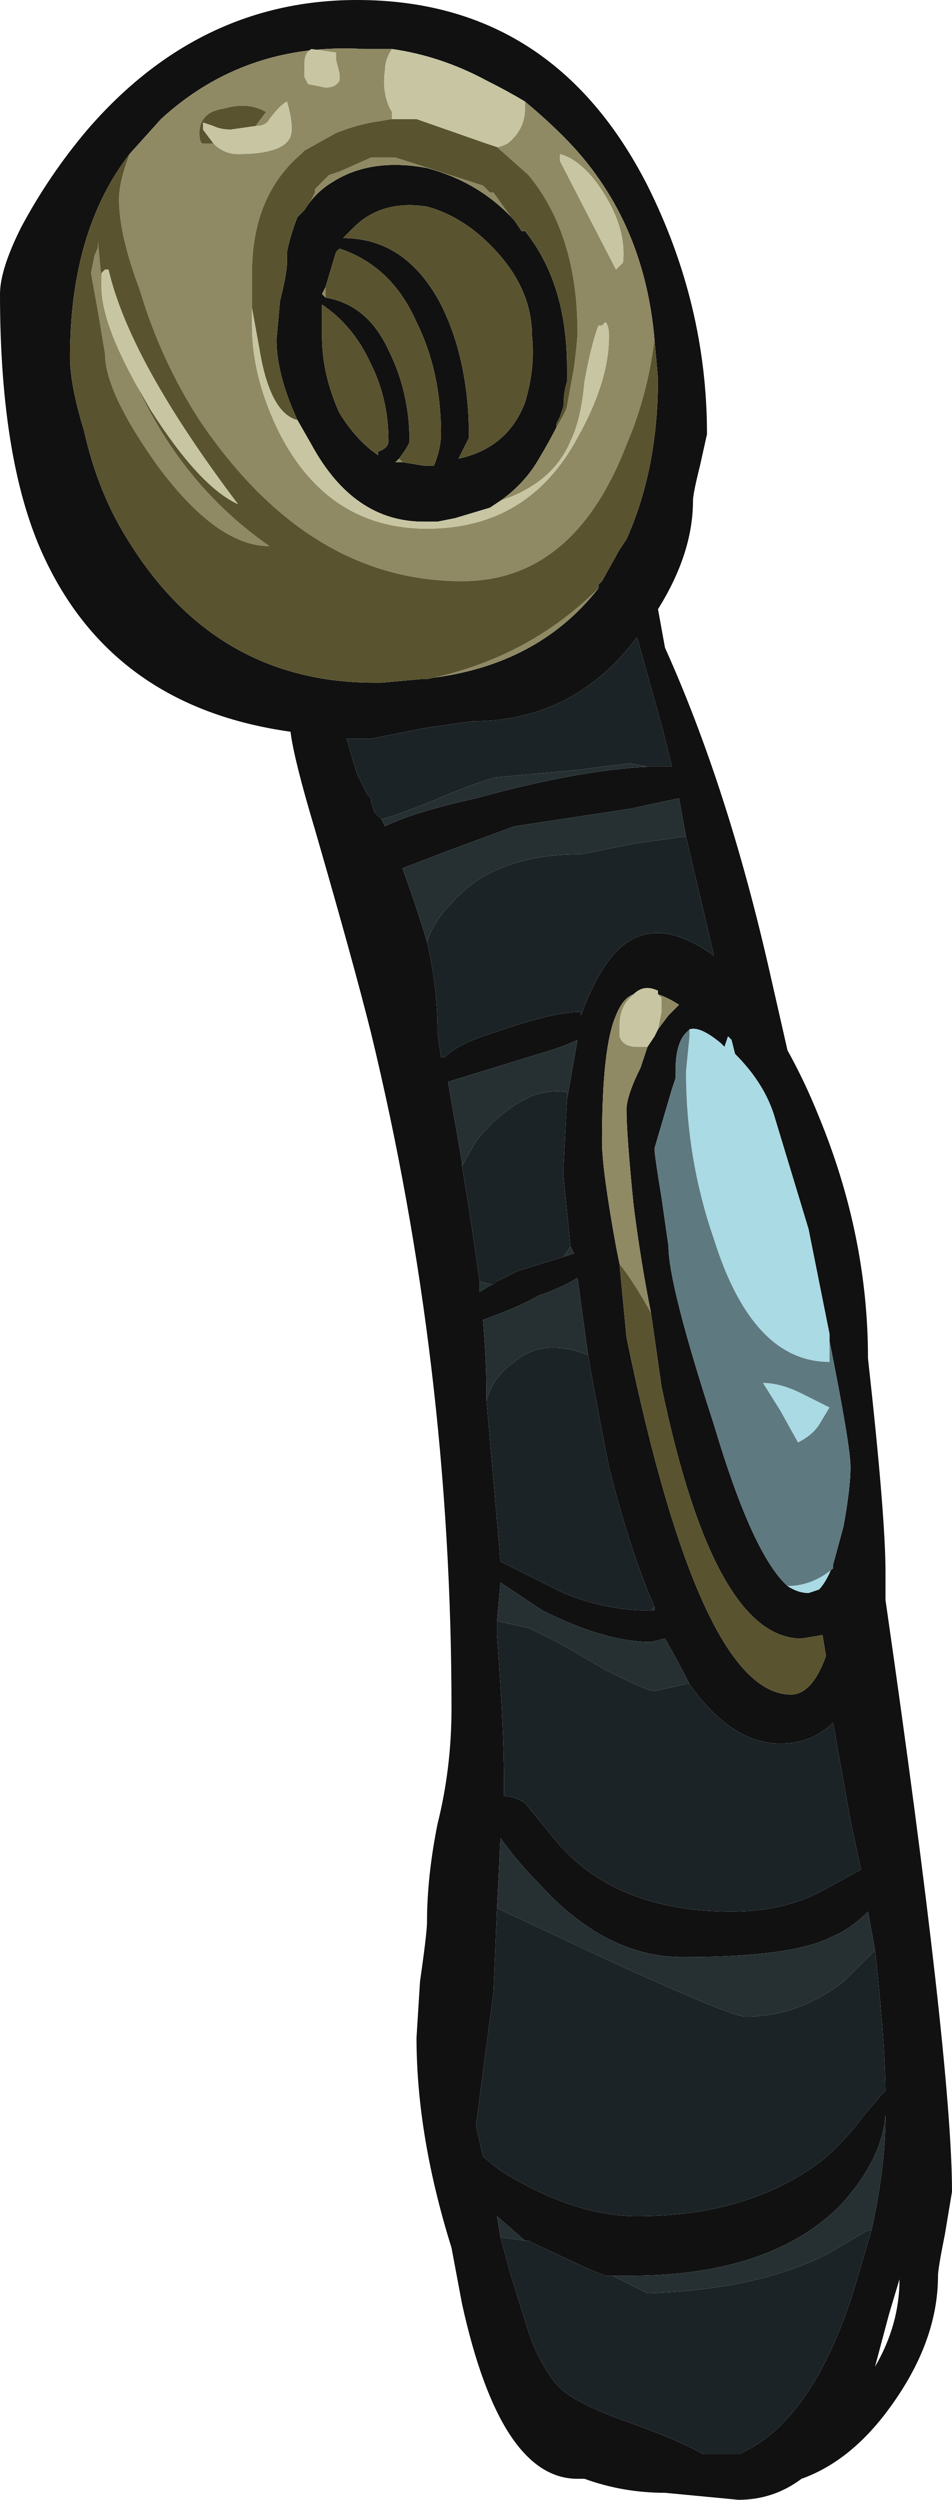 <?xml version="1.0" encoding="UTF-8" standalone="no"?>
<svg xmlns:ffdec="https://www.free-decompiler.com/flash" xmlns:xlink="http://www.w3.org/1999/xlink" ffdec:objectType="shape" height="35.7px" width="13.6px" xmlns="http://www.w3.org/2000/svg">
  <g transform="matrix(1.0, 0.0, 0.0, 1.0, 8.4, 20.65)">
    <path d="M-2.8 -19.95 L-3.2 -19.95 Q-4.9 -20.05 -6.1 -18.95 L-6.55 -18.45 Q-7.4 -17.35 -7.4 -15.55 -7.4 -15.15 -7.2 -14.5 -7.0 -13.6 -6.55 -12.9 -5.3 -10.9 -3.05 -10.9 L-2.95 -10.9 -2.4 -10.95 Q-0.75 -11.1 0.15 -12.25 L0.15 -12.3 0.2 -12.35 0.45 -12.8 0.55 -12.95 Q1.0 -13.95 1.0 -15.25 L0.95 -15.8 Q0.8 -17.55 -0.35 -18.7 -0.6 -18.95 -0.9 -19.2 -1.15 -19.35 -1.45 -19.5 -2.1 -19.85 -2.8 -19.95 M-0.45 -14.55 Q-0.55 -14.35 -0.7 -14.1 -0.9 -13.75 -1.25 -13.5 L-1.4 -13.4 -1.9 -13.25 -2.15 -13.2 -2.35 -13.2 Q-3.35 -13.2 -3.95 -14.3 L-4.15 -14.65 Q-4.45 -15.3 -4.45 -15.8 L-4.4 -16.35 Q-4.3 -16.75 -4.3 -16.9 L-4.3 -17.05 Q-4.25 -17.3 -4.15 -17.55 L-4.05 -17.65 Q-3.9 -17.9 -3.65 -18.05 -3.1 -18.4 -2.3 -18.25 -1.55 -18.05 -1.05 -17.5 L-0.95 -17.35 -0.9 -17.35 Q-0.3 -16.6 -0.3 -15.4 L-0.3 -15.2 Q-0.35 -15.05 -0.35 -14.85 L-0.4 -14.7 -0.45 -14.6 -0.45 -14.55 M1.7 -14.45 L1.6 -14.0 Q1.5 -13.6 1.5 -13.5 1.5 -12.75 1.0 -11.95 L1.1 -11.4 Q2.0 -9.4 2.6 -6.75 L2.85 -5.65 Q3.1 -5.2 3.3 -4.7 4.0 -3.0 4.0 -1.25 4.25 1.0 4.25 1.8 L4.25 2.2 Q5.2 8.8 5.2 10.65 L5.1 11.25 Q5.0 11.75 5.0 11.85 5.0 12.8 4.3 13.75 3.75 14.5 3.05 14.75 2.65 15.05 2.15 15.05 L1.1 14.95 Q0.5 14.95 -0.05 14.75 L-0.15 14.75 Q-1.25 14.75 -1.8 12.25 L-1.95 11.45 Q-2.45 9.85 -2.45 8.45 L-2.4 7.65 Q-2.3 6.95 -2.3 6.8 -2.3 6.15 -2.15 5.4 -1.95 4.6 -1.95 3.75 -1.95 -1.15 -3.1 -5.9 -3.35 -6.9 -3.9 -8.8 -4.2 -9.8 -4.25 -10.2 -6.75 -10.55 -7.75 -12.65 -8.4 -14.0 -8.4 -16.45 -8.4 -16.8 -8.1 -17.4 -7.7 -18.15 -7.15 -18.8 -5.55 -20.65 -3.3 -20.65 -0.5 -20.65 0.85 -18.0 1.7 -16.3 1.7 -14.45 M1.4 -8.7 L1.3 -9.25 0.6 -9.1 -1.05 -8.85 -2.0 -8.5 -2.65 -8.25 Q-2.45 -7.7 -2.3 -7.2 -2.15 -6.55 -2.15 -5.95 L-2.15 -5.9 -2.1 -5.55 -2.05 -5.55 Q-1.85 -5.75 -1.35 -5.9 -0.5 -6.2 -0.1 -6.2 L-0.1 -6.15 Q0.1 -6.7 0.35 -7.0 0.9 -7.65 1.8 -7.0 L1.4 -8.7 M0.85 -9.7 L1.2 -9.7 1.05 -10.3 0.7 -11.55 Q-0.2 -10.35 -1.65 -10.35 L-2.35 -10.25 -3.1 -10.1 -3.45 -10.1 -3.3 -9.6 -3.15 -9.3 -3.1 -9.25 -3.1 -9.2 -3.05 -9.05 -2.95 -8.95 -2.9 -8.85 Q-2.5 -9.05 -1.6 -9.25 -0.15 -9.65 0.85 -9.7 M3.45 -1.6 L3.15 -3.1 2.65 -4.75 Q2.5 -5.2 2.1 -5.6 L2.05 -5.8 2.0 -5.85 1.95 -5.7 1.9 -5.75 Q1.6 -6.0 1.45 -5.95 L1.4 -5.9 Q1.25 -5.75 1.25 -5.35 L1.25 -5.25 1.2 -5.1 0.95 -4.25 Q0.95 -4.15 1.05 -3.55 L1.15 -2.85 Q1.15 -2.3 1.8 -0.3 2.35 1.55 2.85 2.0 3.0 2.1 3.15 2.1 L3.3 2.05 Q3.4 1.95 3.5 1.7 L3.65 1.15 Q3.75 0.6 3.75 0.3 3.75 0.0 3.45 -1.5 L3.45 -1.6 M1.0 -5.95 L1.15 -6.15 1.3 -6.3 Q1.15 -6.4 1.0 -6.45 L1.0 -6.5 Q0.8 -6.6 0.65 -6.45 0.5 -6.4 0.4 -6.15 0.2 -5.7 0.2 -4.35 0.2 -3.95 0.4 -2.85 L0.45 -2.6 0.55 -1.55 Q1.6 3.55 2.9 3.55 3.2 3.55 3.4 3.0 L3.35 2.7 3.05 2.75 Q1.8 2.75 1.05 -0.85 L0.9 -1.9 Q0.75 -2.65 0.65 -3.45 0.55 -4.45 0.55 -4.8 0.55 -5.0 0.75 -5.4 L0.85 -5.7 0.95 -5.85 1.0 -5.95 M1.45 3.4 Q1.3 3.1 1.1 2.75 L0.9 2.8 Q0.25 2.8 -0.65 2.35 L-1.25 1.95 -1.3 2.5 -1.3 2.7 Q-1.2 4.05 -1.2 4.8 L-1.2 5.0 Q-1.05 5.0 -0.9 5.1 L-0.45 5.65 Q0.4 6.65 2.05 6.65 2.8 6.65 3.35 6.35 L3.9 6.05 3.75 5.35 3.5 3.95 Q3.2 4.25 2.75 4.25 2.05 4.25 1.45 3.4 M0.9 2.35 L0.95 2.35 0.95 2.3 Q0.6 1.5 0.3 0.3 0.15 -0.45 0.0 -1.3 L-0.15 -2.4 Q-0.4 -2.25 -0.7 -2.15 -0.95 -2.0 -1.5 -1.8 -1.45 -1.2 -1.45 -0.75 L-1.45 -0.65 -1.25 1.65 -0.35 2.1 Q0.25 2.35 0.9 2.35 M4.1 7.2 L4.0 6.65 Q3.75 6.9 3.5 7.0 2.95 7.3 1.35 7.3 0.25 7.3 -0.7 6.25 -1.0 5.95 -1.25 5.6 L-1.3 6.6 -1.35 7.8 -1.6 9.7 -1.5 10.15 -1.25 10.35 Q-0.2 11.0 0.7 11.0 2.3 11.0 3.35 10.2 3.65 9.95 3.95 9.55 L4.25 9.2 4.25 9.3 Q4.25 8.55 4.1 7.2 M0.25 11.85 L0.0 11.75 -0.75 11.4 -0.85 11.35 -0.9 11.35 -1.3 11.0 -1.25 11.3 -1.1 11.85 -0.85 12.65 Q-0.7 13.1 -0.45 13.4 -0.25 13.65 0.6 13.95 1.3 14.2 1.65 14.4 L2.15 14.4 Q3.2 13.95 3.8 12.05 L4.05 11.2 Q4.25 10.3 4.25 9.55 4.2 10.2 3.6 10.85 2.6 11.85 0.6 11.85 L0.25 11.85 M4.1 13.15 Q4.45 12.55 4.45 11.9 L4.3 12.4 4.1 13.15 M-3.5 -17.25 Q-2.6 -17.25 -2.1 -16.3 -1.7 -15.5 -1.7 -14.4 L-1.85 -14.1 Q-1.15 -14.25 -0.9 -14.9 -0.75 -15.4 -0.8 -15.85 -0.8 -16.5 -1.3 -17.05 -1.75 -17.55 -2.3 -17.7 -2.95 -17.8 -3.35 -17.4 L-3.5 -17.25 M-2.65 -14.05 L-2.35 -14.0 -2.2 -14.0 Q-2.1 -14.25 -2.1 -14.45 -2.1 -15.35 -2.45 -16.05 -2.8 -16.85 -3.55 -17.1 L-3.6 -17.05 -3.75 -16.55 -3.8 -16.45 -3.75 -16.4 Q-3.15 -16.3 -2.85 -15.65 -2.55 -15.05 -2.55 -14.35 -2.55 -14.3 -2.7 -14.1 L-2.75 -14.05 -2.65 -14.05 M-3.55 -14.75 Q-3.3 -14.35 -3.0 -14.15 L-3.0 -14.2 Q-2.85 -14.25 -2.85 -14.35 -2.85 -14.95 -3.1 -15.45 -3.35 -16.0 -3.8 -16.3 L-3.8 -15.85 Q-3.8 -15.3 -3.55 -14.75 M-0.3 -4.95 L-0.15 -5.8 Q-0.35 -5.7 -0.7 -5.6 L-2.0 -5.2 -1.8 -4.05 -1.8 -4.0 Q-1.65 -3.1 -1.55 -2.35 L-1.55 -2.2 -1.3 -2.35 -1.0 -2.5 -0.35 -2.7 -0.2 -2.75 -0.25 -2.85 -0.35 -3.85 -0.35 -4.0 -0.3 -4.95" fill="#111111" fill-rule="evenodd" stroke="none"/>
    <path d="M-4.8 -16.25 L-4.8 -16.0 Q-4.8 -15.25 -4.4 -14.45 -3.7 -13.1 -2.3 -13.1 -0.85 -13.1 -0.15 -14.4 0.3 -15.2 0.3 -15.85 0.3 -16.0 0.25 -16.05 L0.2 -16.0 0.15 -16.0 Q0.05 -15.75 -0.05 -15.2 -0.1 -14.65 -0.25 -14.35 -0.5 -13.75 -1.25 -13.5 -0.9 -13.75 -0.7 -14.1 -0.55 -14.35 -0.45 -14.55 -0.3 -14.8 -0.3 -14.85 L-0.2 -15.4 Q-0.15 -15.8 -0.15 -15.9 -0.15 -17.3 -0.85 -18.15 L-1.3 -18.55 Q-1.25 -18.55 -1.15 -18.6 -0.9 -18.8 -0.9 -19.1 L-0.9 -19.2 Q-0.6 -18.95 -0.35 -18.7 0.8 -17.55 0.95 -15.8 0.85 -15.0 0.55 -14.3 -0.2 -12.35 -1.8 -12.35 -4.0 -12.35 -5.55 -14.65 -6.1 -15.5 -6.4 -16.5 -6.7 -17.3 -6.7 -17.8 -6.7 -18.05 -6.55 -18.45 L-6.1 -18.95 Q-4.9 -20.05 -3.2 -19.95 L-2.8 -19.95 Q-2.9 -19.8 -2.9 -19.65 -2.95 -19.3 -2.8 -19.05 L-2.8 -18.95 -3.1 -18.9 Q-3.35 -18.85 -3.6 -18.75 L-4.05 -18.5 -4.1 -18.45 Q-4.8 -17.85 -4.8 -16.75 L-4.8 -16.25 M0.4 -16.8 L0.5 -16.9 Q0.55 -17.35 0.25 -17.85 -0.05 -18.35 -0.4 -18.45 L-0.4 -18.35 0.4 -16.8 M1.0 -6.45 Q1.15 -6.4 1.3 -6.3 L1.15 -6.15 1.0 -5.95 1.05 -6.2 1.05 -6.4 1.0 -6.45 M0.95 -5.85 L0.85 -5.7 0.75 -5.4 Q0.55 -5.0 0.55 -4.8 0.55 -4.45 0.65 -3.45 0.75 -2.65 0.9 -1.9 0.65 -2.35 0.45 -2.6 L0.4 -2.85 Q0.2 -3.95 0.2 -4.35 0.2 -5.7 0.4 -6.15 0.5 -6.4 0.65 -6.45 L0.6 -6.4 Q0.45 -6.25 0.45 -6.0 L0.45 -5.85 Q0.5 -5.7 0.7 -5.7 L0.85 -5.7 0.95 -5.85 M-6.45 -15.15 L-6.35 -14.95 Q-5.7 -13.65 -4.55 -12.85 -5.3 -12.85 -6.15 -14.0 -6.9 -15.05 -6.9 -15.6 L-7.0 -16.2 -7.1 -16.75 -7.05 -17.0 Q-7.0 -17.1 -7.0 -17.15 L-7.0 -17.2 -6.95 -16.65 -6.95 -16.55 Q-6.95 -16.05 -6.45 -15.15 M-2.4 -10.95 L-2.3 -10.95 Q-0.85 -11.25 0.15 -12.25 -0.75 -11.1 -2.4 -10.95 M-4.05 -17.65 L-3.95 -17.8 -3.9 -17.9 -3.9 -17.95 -3.7 -18.15 -3.55 -18.2 -3.1 -18.4 -2.75 -18.4 -1.5 -18.0 -1.4 -17.9 -1.35 -17.9 -1.1 -17.55 -1.05 -17.5 Q-1.55 -18.05 -2.3 -18.25 -3.1 -18.4 -3.65 -18.05 -3.9 -17.9 -4.05 -17.65 M-5.35 -18.6 Q-5.2 -18.45 -5.0 -18.45 -4.35 -18.45 -4.25 -18.7 -4.2 -18.85 -4.3 -19.2 -4.4 -19.15 -4.55 -18.95 -4.6 -18.85 -4.75 -18.85 L-4.6 -19.05 Q-4.85 -19.2 -5.2 -19.1 -5.55 -19.05 -5.55 -18.75 -5.55 -18.6 -5.5 -18.6 L-5.35 -18.6 M-3.6 -19.8 L-3.6 -19.9 -3.95 -19.95 Q-4.05 -19.9 -4.05 -19.75 L-4.05 -19.55 -4.0 -19.45 -3.75 -19.4 Q-3.6 -19.4 -3.55 -19.5 -3.55 -19.55 -3.55 -19.6 L-3.6 -19.8 M-3.75 -16.55 L-3.75 -16.4 -3.8 -16.45 -3.75 -16.55 M-2.7 -14.1 L-2.65 -14.05 -2.75 -14.05 -2.7 -14.1" fill="#8f8a64" fill-rule="evenodd" stroke="none"/>
    <path d="M-2.3 -7.2 Q-2.45 -7.7 -2.65 -8.25 L-2.0 -8.5 -1.05 -8.85 0.6 -9.1 1.3 -9.25 1.4 -8.7 1.35 -8.7 0.65 -8.6 -0.1 -8.45 Q-1.35 -8.45 -1.95 -7.75 -2.2 -7.5 -2.3 -7.2 M-2.05 -5.55 L-2.1 -5.55 -2.05 -5.55 M-2.95 -8.95 Q-2.75 -9.0 -2.25 -9.2 -1.55 -9.5 -1.3 -9.55 L-0.2 -9.65 0.6 -9.75 0.85 -9.7 Q-0.15 -9.65 -1.6 -9.25 -2.5 -9.05 -2.9 -8.85 L-2.95 -8.95 M-1.3 2.5 L-1.25 1.95 -0.65 2.35 Q0.25 2.8 0.9 2.8 L1.1 2.75 Q1.3 3.1 1.45 3.4 L1.4 3.4 0.95 3.5 Q0.85 3.5 0.25 3.2 -0.5 2.75 -0.85 2.6 L-1.3 2.5 M0.95 2.3 L0.95 2.35 0.9 2.35 0.95 2.3 M-1.45 -0.65 L-1.45 -0.75 Q-1.45 -1.2 -1.5 -1.8 -0.95 -2.0 -0.7 -2.15 -0.4 -2.25 -0.15 -2.4 L0.0 -1.3 Q-0.65 -1.55 -1.05 -1.2 -1.35 -1.0 -1.45 -0.65 M-1.3 6.6 L-1.25 5.6 Q-1.0 5.95 -0.7 6.25 0.25 7.3 1.35 7.3 2.95 7.3 3.5 7.0 3.75 6.9 4.0 6.65 L4.1 7.2 3.65 7.65 Q3.0 8.15 2.25 8.15 2.05 8.15 0.3 7.35 L-1.3 6.6 M4.05 11.2 L4.0 11.2 3.4 11.55 Q2.4 12.05 0.85 12.1 L0.35 11.85 0.25 11.85 0.6 11.85 Q2.6 11.85 3.6 10.85 4.2 10.2 4.25 9.55 4.25 10.3 4.05 11.2 M-0.9 11.35 L-1.25 11.3 -1.3 11.0 -0.9 11.35 M-1.8 -4.0 L-1.8 -4.05 -2.0 -5.2 -0.7 -5.6 Q-0.35 -5.7 -0.15 -5.8 L-0.3 -4.95 -0.3 -5.05 Q-0.5 -5.1 -0.8 -5.0 -1.25 -4.8 -1.6 -4.35 L-1.8 -4.0 M-0.25 -2.85 L-0.2 -2.75 -0.35 -2.7 -0.25 -2.85 M-1.3 -2.35 L-1.55 -2.2 -1.55 -2.35 -1.35 -2.3 -1.3 -2.35" fill="#263033" fill-rule="evenodd" stroke="none"/>
    <path d="M3.45 -1.6 L3.45 -1.2 Q2.35 -1.2 1.8 -2.95 1.4 -4.1 1.4 -5.35 L1.45 -5.85 1.45 -5.95 Q1.6 -6.0 1.9 -5.75 L1.95 -5.7 2.0 -5.85 2.05 -5.8 2.1 -5.6 Q2.5 -5.2 2.65 -4.75 L3.15 -3.1 3.45 -1.6 M2.85 2.0 Q3.2 2.0 3.5 1.75 L3.5 1.7 Q3.4 1.95 3.3 2.05 L3.15 2.1 Q3.0 2.1 2.85 2.0 M2.75 -0.5 L2.5 -0.9 Q2.75 -0.9 3.05 -0.75 L3.45 -0.55 3.3 -0.3 Q3.2 -0.15 3.0 -0.05 L2.75 -0.5" fill="#aadae3" fill-rule="evenodd" stroke="none"/>
    <path d="M-4.8 -16.25 L-4.8 -16.75 Q-4.8 -17.85 -4.1 -18.45 L-4.05 -18.5 -3.6 -18.75 Q-3.35 -18.85 -3.1 -18.9 L-2.8 -18.95 -2.45 -18.95 -1.45 -18.6 -1.3 -18.55 -0.85 -18.15 Q-0.15 -17.3 -0.15 -15.9 -0.15 -15.8 -0.2 -15.4 L-0.3 -14.85 Q-0.3 -14.8 -0.45 -14.55 L-0.45 -14.6 -0.4 -14.7 -0.35 -14.85 Q-0.35 -15.05 -0.3 -15.2 L-0.3 -15.4 Q-0.3 -16.6 -0.9 -17.35 L-0.95 -17.35 -1.05 -17.5 -1.1 -17.55 -1.35 -17.9 -1.4 -17.9 -1.5 -18.0 -2.75 -18.4 -3.1 -18.4 -3.55 -18.2 -3.7 -18.15 -3.9 -17.95 -3.9 -17.9 -3.95 -17.8 -4.05 -17.65 -4.15 -17.55 Q-4.25 -17.3 -4.3 -17.05 L-4.3 -16.9 Q-4.3 -16.75 -4.4 -16.35 L-4.45 -15.8 Q-4.45 -15.3 -4.15 -14.65 -4.55 -14.75 -4.7 -15.7 L-4.8 -16.25 M-6.55 -18.45 Q-6.7 -18.05 -6.7 -17.8 -6.7 -17.3 -6.4 -16.5 -6.1 -15.5 -5.55 -14.65 -4.0 -12.35 -1.8 -12.35 -0.2 -12.35 0.55 -14.3 0.85 -15.0 0.95 -15.8 L1.0 -15.25 Q1.0 -13.95 0.55 -12.95 L0.45 -12.8 0.2 -12.35 0.15 -12.3 0.15 -12.25 Q-0.85 -11.25 -2.3 -10.95 L-2.4 -10.95 -2.95 -10.9 -3.05 -10.9 Q-5.3 -10.9 -6.55 -12.9 -7.0 -13.6 -7.2 -14.5 -7.4 -15.15 -7.4 -15.55 -7.4 -17.35 -6.55 -18.45 M0.9 -1.9 L1.05 -0.85 Q1.8 2.75 3.05 2.75 L3.35 2.7 3.4 3.0 Q3.2 3.55 2.9 3.55 1.6 3.55 0.55 -1.55 L0.45 -2.6 Q0.65 -2.35 0.9 -1.9 M-6.95 -16.65 L-7.0 -17.2 -7.0 -17.15 Q-7.0 -17.1 -7.05 -17.0 L-7.1 -16.75 -7.0 -16.2 -6.9 -15.6 Q-6.9 -15.05 -6.15 -14.0 -5.3 -12.85 -4.55 -12.85 -5.7 -13.65 -6.35 -14.95 L-6.45 -15.15 -6.25 -14.8 Q-5.55 -13.7 -5.0 -13.45 -6.55 -15.5 -6.85 -16.8 L-6.9 -16.8 -6.95 -16.75 -6.95 -16.65 M-5.35 -18.6 L-5.5 -18.6 Q-5.55 -18.6 -5.55 -18.75 -5.55 -19.05 -5.2 -19.1 -4.85 -19.2 -4.6 -19.05 L-4.75 -18.85 -5.1 -18.8 Q-5.25 -18.8 -5.35 -18.85 L-5.5 -18.9 -5.5 -18.8 -5.35 -18.6 M-3.75 -16.55 L-3.6 -17.05 -3.55 -17.1 Q-2.8 -16.85 -2.45 -16.05 -2.1 -15.35 -2.1 -14.45 -2.1 -14.25 -2.2 -14.0 L-2.35 -14.0 -2.65 -14.05 -2.7 -14.1 Q-2.55 -14.3 -2.55 -14.35 -2.55 -15.05 -2.85 -15.65 -3.15 -16.3 -3.75 -16.4 L-3.75 -16.55 M-3.5 -17.25 L-3.35 -17.4 Q-2.95 -17.8 -2.3 -17.7 -1.75 -17.55 -1.3 -17.05 -0.8 -16.5 -0.8 -15.85 -0.75 -15.4 -0.9 -14.9 -1.15 -14.25 -1.85 -14.1 L-1.7 -14.4 Q-1.7 -15.5 -2.1 -16.3 -2.6 -17.25 -3.5 -17.25 M-3.55 -14.75 Q-3.8 -15.3 -3.8 -15.85 L-3.8 -16.3 Q-3.35 -16.0 -3.1 -15.45 -2.85 -14.95 -2.85 -14.35 -2.85 -14.25 -3.0 -14.2 L-3.0 -14.15 Q-3.3 -14.35 -3.55 -14.75" fill="#59542f" fill-rule="evenodd" stroke="none"/>
    <path d="M0.4 -16.8 L-0.4 -18.35 -0.4 -18.45 Q-0.05 -18.35 0.25 -17.85 0.55 -17.35 0.5 -16.9 L0.4 -16.8 M-1.25 -13.5 Q-0.5 -13.75 -0.25 -14.35 -0.1 -14.65 -0.05 -15.2 0.05 -15.75 0.15 -16.0 L0.2 -16.0 0.25 -16.05 Q0.3 -16.0 0.3 -15.85 0.3 -15.2 -0.15 -14.4 -0.85 -13.1 -2.3 -13.1 -3.7 -13.1 -4.4 -14.45 -4.8 -15.25 -4.8 -16.0 L-4.8 -16.25 -4.7 -15.7 Q-4.55 -14.75 -4.15 -14.65 L-3.95 -14.3 Q-3.35 -13.2 -2.35 -13.2 L-2.15 -13.2 -1.9 -13.25 -1.4 -13.4 -1.25 -13.5 M-2.8 -18.95 L-2.8 -19.05 Q-2.95 -19.3 -2.9 -19.65 -2.9 -19.8 -2.8 -19.95 -2.1 -19.85 -1.45 -19.5 -1.15 -19.35 -0.9 -19.2 L-0.9 -19.1 Q-0.9 -18.8 -1.15 -18.6 -1.25 -18.55 -1.3 -18.55 L-1.45 -18.6 -2.45 -18.95 -2.8 -18.95 M1.0 -5.95 L0.95 -5.85 0.85 -5.7 0.7 -5.7 Q0.5 -5.7 0.45 -5.85 L0.45 -6.0 Q0.45 -6.25 0.6 -6.4 L0.65 -6.45 Q0.8 -6.6 1.0 -6.5 L1.0 -6.45 1.05 -6.4 1.05 -6.2 1.0 -5.95 M-6.45 -15.15 Q-6.95 -16.05 -6.95 -16.55 L-6.95 -16.65 -6.95 -16.75 -6.9 -16.8 -6.85 -16.8 Q-6.55 -15.5 -5.0 -13.45 -5.55 -13.7 -6.25 -14.8 L-6.45 -15.15 M-3.6 -19.8 L-3.55 -19.6 Q-3.55 -19.55 -3.55 -19.5 -3.6 -19.4 -3.75 -19.4 L-4.0 -19.45 -4.05 -19.55 -4.05 -19.75 Q-4.05 -19.9 -3.95 -19.95 L-3.6 -19.9 -3.6 -19.8 M-4.75 -18.85 Q-4.6 -18.85 -4.55 -18.95 -4.4 -19.15 -4.3 -19.2 -4.2 -18.85 -4.25 -18.7 -4.35 -18.45 -5.0 -18.45 -5.2 -18.45 -5.35 -18.6 L-5.5 -18.8 -5.5 -18.9 -5.35 -18.85 Q-5.25 -18.8 -5.1 -18.8 L-4.75 -18.85" fill="#c7c5a2" fill-rule="evenodd" stroke="none"/>
    <path d="M1.45 -5.95 L1.45 -5.85 1.4 -5.35 Q1.4 -4.1 1.8 -2.95 2.35 -1.2 3.45 -1.2 L3.45 -1.6 3.45 -1.5 Q3.75 0.0 3.75 0.3 3.75 0.6 3.65 1.15 L3.5 1.7 3.5 1.75 Q3.2 2.0 2.85 2.0 2.35 1.55 1.8 -0.3 1.15 -2.3 1.15 -2.85 L1.05 -3.55 Q0.95 -4.15 0.95 -4.25 L1.2 -5.1 1.25 -5.25 1.25 -5.35 Q1.25 -5.75 1.4 -5.9 L1.45 -5.95 M2.75 -0.5 L3.0 -0.05 Q3.2 -0.15 3.3 -0.3 L3.45 -0.55 3.05 -0.75 Q2.75 -0.9 2.5 -0.9 L2.75 -0.5" fill="#5f7980" fill-rule="evenodd" stroke="none"/>
    <path d="M-2.3 -7.2 Q-2.2 -7.5 -1.95 -7.75 -1.35 -8.45 -0.1 -8.45 L0.65 -8.6 1.35 -8.7 1.4 -8.7 1.8 -7.0 Q0.9 -7.65 0.35 -7.0 0.1 -6.7 -0.1 -6.15 L-0.1 -6.2 Q-0.5 -6.2 -1.35 -5.9 -1.85 -5.75 -2.05 -5.55 L-2.1 -5.55 -2.15 -5.9 -2.15 -5.95 Q-2.15 -6.55 -2.3 -7.2 M-2.95 -8.95 L-3.05 -9.05 -3.1 -9.2 -3.1 -9.25 -3.15 -9.3 -3.3 -9.6 -3.45 -10.1 -3.1 -10.1 -2.35 -10.25 -1.65 -10.35 Q-0.2 -10.35 0.7 -11.55 L1.05 -10.3 1.2 -9.7 0.85 -9.7 0.6 -9.75 -0.2 -9.65 -1.3 -9.55 Q-1.55 -9.5 -2.25 -9.2 -2.75 -9.0 -2.95 -8.95 M-1.3 2.5 L-0.85 2.6 Q-0.5 2.75 0.25 3.2 0.85 3.5 0.95 3.5 L1.4 3.4 1.45 3.4 Q2.05 4.25 2.75 4.25 3.2 4.25 3.5 3.95 L3.75 5.35 3.9 6.05 3.35 6.35 Q2.8 6.65 2.05 6.65 0.4 6.65 -0.45 5.65 L-0.9 5.1 Q-1.05 5.0 -1.2 5.0 L-1.2 4.8 Q-1.2 4.05 -1.3 2.7 L-1.3 2.5 M0.9 2.35 Q0.25 2.35 -0.35 2.1 L-1.25 1.65 -1.45 -0.65 Q-1.35 -1.0 -1.05 -1.2 -0.65 -1.55 0.0 -1.3 0.15 -0.45 0.3 0.3 0.6 1.5 0.95 2.3 L0.9 2.35 M-1.3 6.6 L0.3 7.35 Q2.05 8.15 2.25 8.15 3.0 8.15 3.65 7.65 L4.1 7.2 Q4.25 8.55 4.25 9.3 L4.25 9.2 3.95 9.55 Q3.65 9.95 3.35 10.2 2.3 11.0 0.7 11.0 -0.2 11.0 -1.25 10.35 L-1.5 10.15 -1.6 9.7 -1.35 7.8 -1.3 6.6 M0.25 11.85 L0.35 11.85 0.85 12.1 Q2.4 12.05 3.4 11.55 L4.0 11.2 4.05 11.2 3.8 12.05 Q3.2 13.95 2.15 14.4 L1.65 14.4 Q1.3 14.2 0.6 13.95 -0.25 13.65 -0.45 13.4 -0.7 13.1 -0.85 12.65 L-1.1 11.85 -1.25 11.3 -0.9 11.35 -0.85 11.35 -0.75 11.4 0.0 11.75 0.25 11.85 M-1.8 -4.0 L-1.6 -4.35 Q-1.25 -4.8 -0.8 -5.0 -0.5 -5.1 -0.3 -5.05 L-0.3 -4.95 -0.35 -4.0 -0.35 -3.85 -0.25 -2.85 -0.35 -2.7 -1.0 -2.5 -1.3 -2.35 -1.35 -2.3 -1.55 -2.35 Q-1.65 -3.1 -1.8 -4.0" fill="#1c2326" fill-rule="evenodd" stroke="none"/>
  </g>
</svg>

